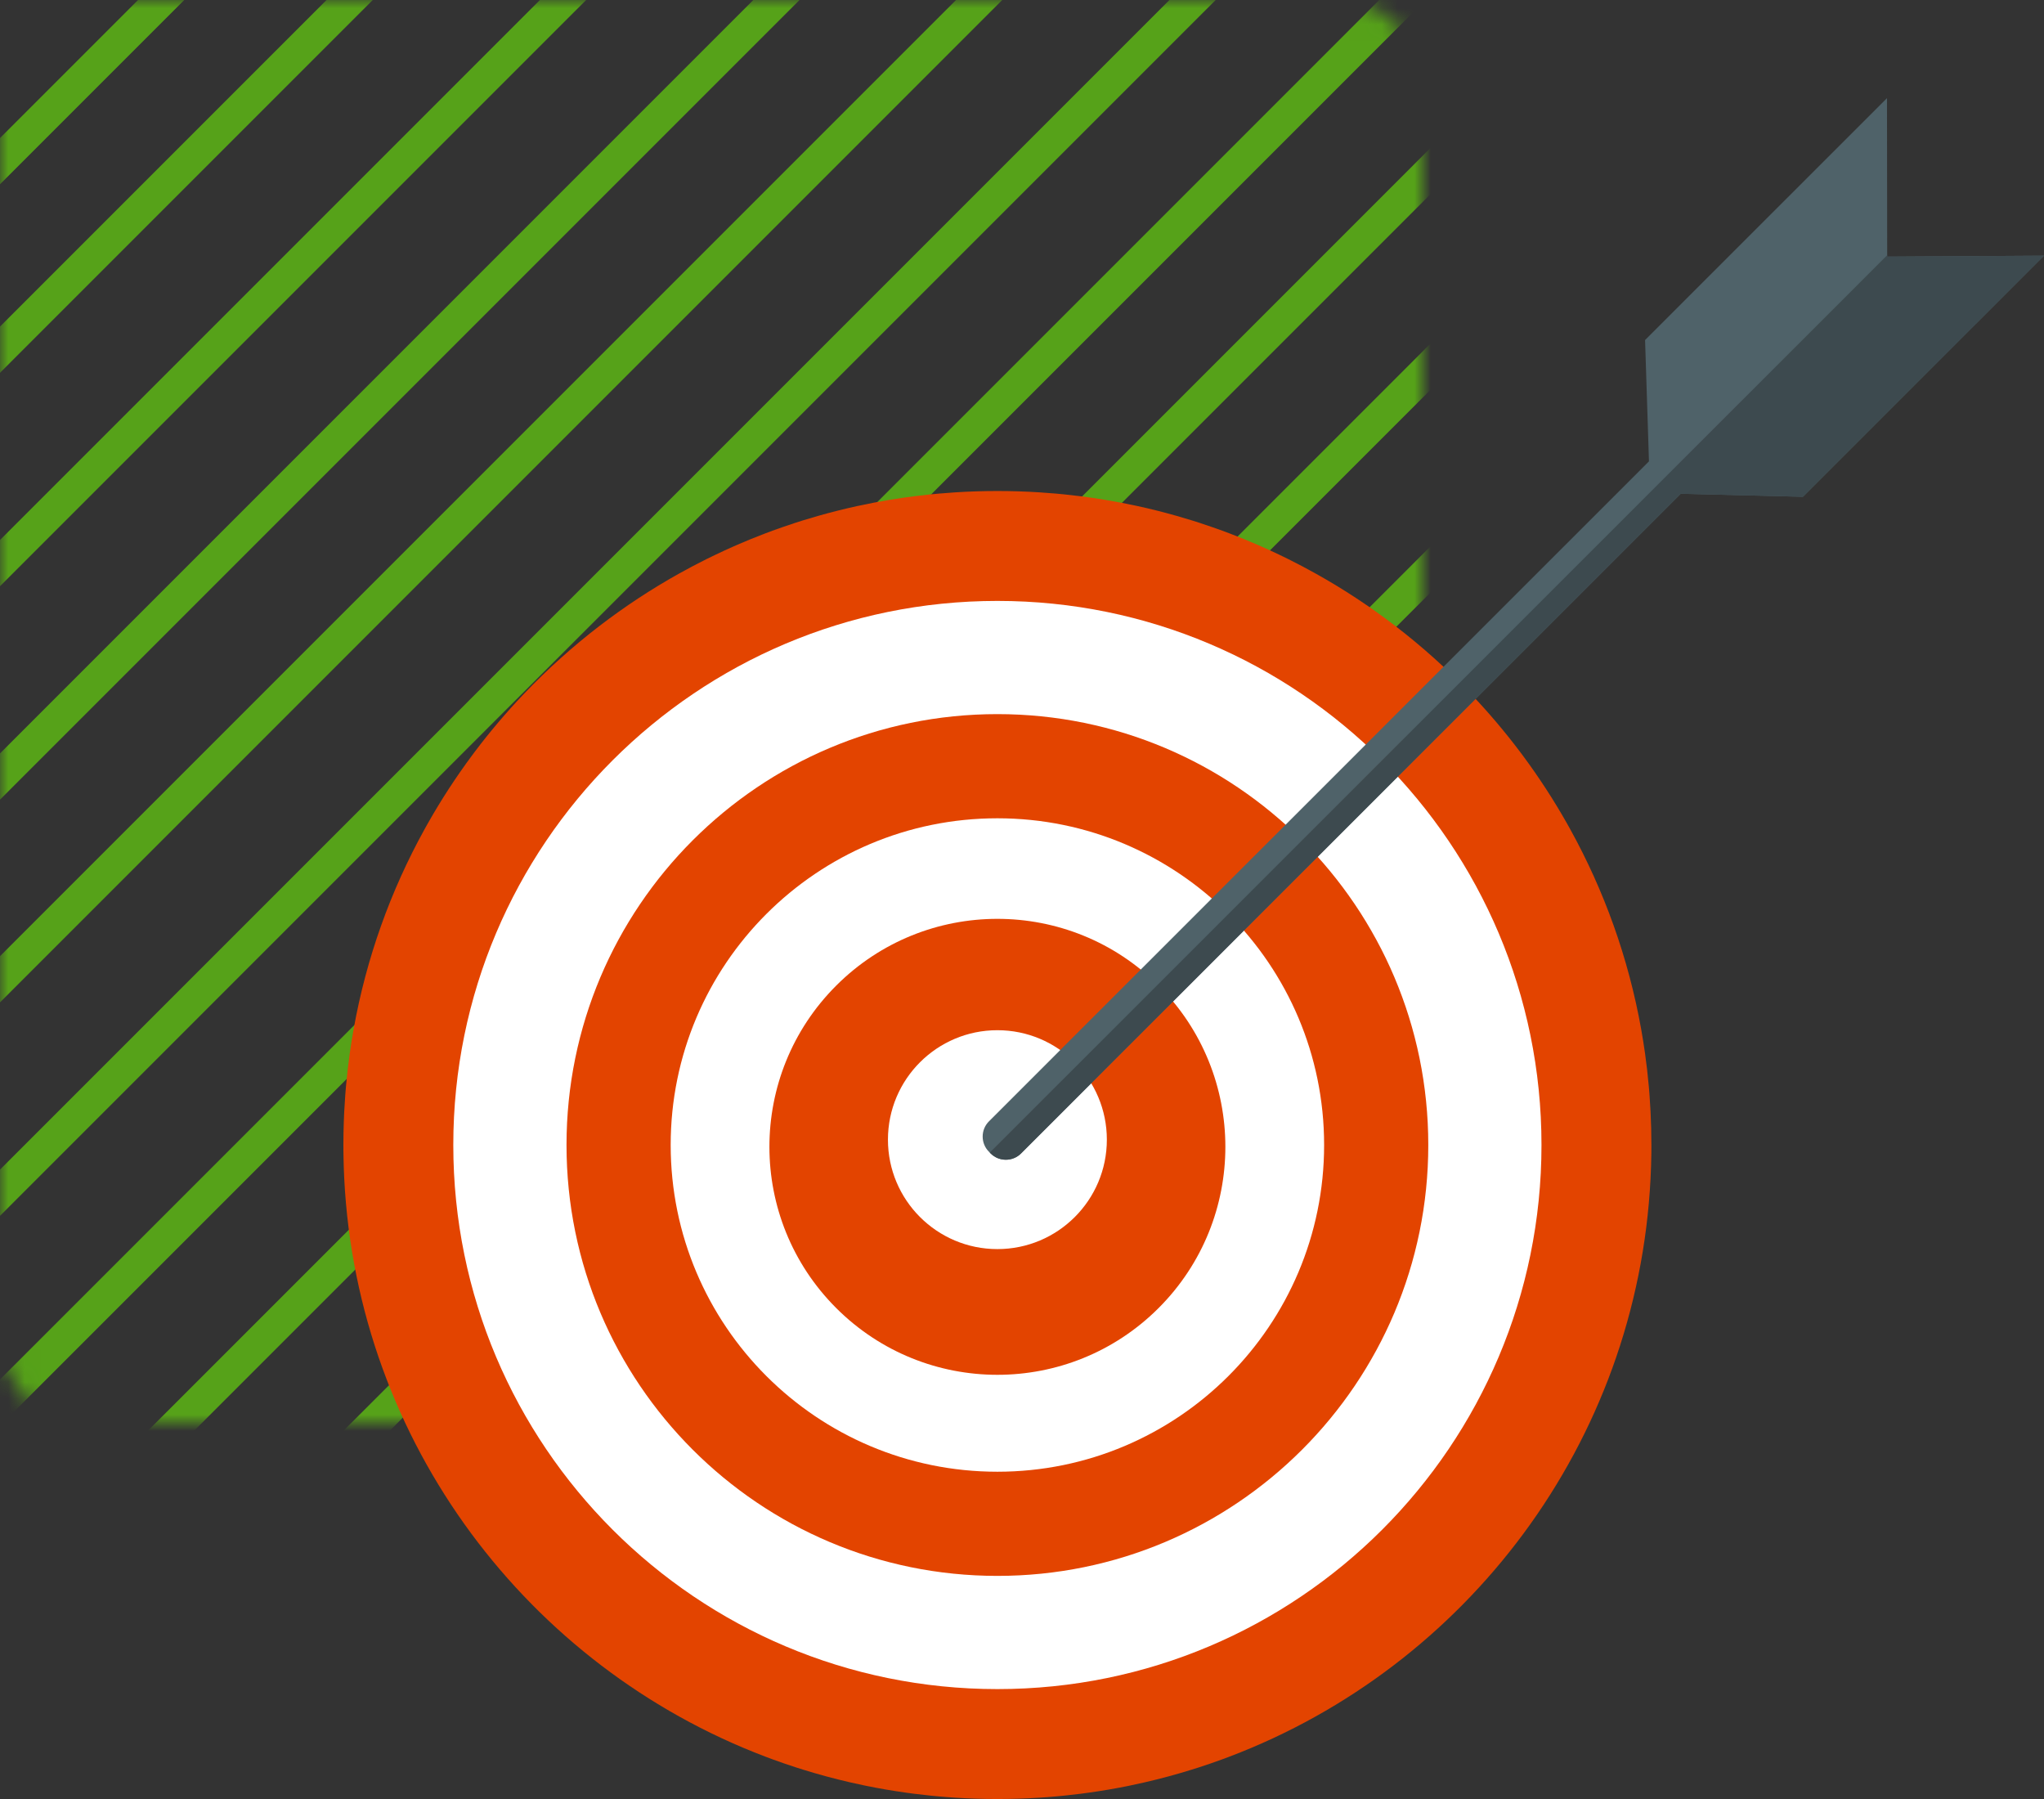 <svg width="125" height="110" viewBox="0 0 125 110" fill="none" xmlns="http://www.w3.org/2000/svg">
<rect x="0" y="0" width="125" height="110" fill="#333333" stroke="none"/>
<mask id="mask0" style="mask-type:alpha" maskUnits="userSpaceOnUse" x="0" y="0" width="87" height="87">
<rect x="0.5" y="0.5" width="86" height="86" rx="4.5" fill="white" stroke="white"/>
</mask>
<g mask="url(#mask0)">
<line x1="-19.793" y1="79.672" x2="76.409" y2="-16.53" stroke="#56A219" stroke-width="2" stroke-linecap="round"/>
<line x1="11.527" y1="110.774" x2="107.729" y2="14.572" stroke="#56A219" stroke-width="2" stroke-linecap="round"/>
<line x1="-44.152" y1="54.007" x2="52.049" y2="-42.195" stroke="#56A219" stroke-width="2" stroke-linecap="round"/>
<line x1="-38.497" y1="59.879" x2="57.705" y2="-36.322" stroke="#56A219" stroke-width="2" stroke-linecap="round"/>
<line x1="-12.832" y1="85.762" x2="83.37" y2="-10.44" stroke="#56A219" stroke-width="2" stroke-linecap="round"/>
<line x1="18.487" y1="116.864" x2="114.689" y2="20.663" stroke="#56A219" stroke-width="2" stroke-linecap="round"/>
<line x1="-32.843" y1="67.274" x2="63.359" y2="-28.927" stroke="#56A219" stroke-width="2" stroke-linecap="round"/>
<line x1="-5.22" y1="90.982" x2="90.982" y2="-5.22" stroke="#56A219" stroke-width="2" stroke-linecap="round"/>
<line x1="26.1" y1="122.084" x2="122.301" y2="25.883" stroke="#56A219" stroke-width="2" stroke-linecap="round"/>
<line x1="-25.447" y1="72.929" x2="70.754" y2="-23.273" stroke="#56A219" stroke-width="2" stroke-linecap="round"/>
<line x1="5.872" y1="104.032" x2="102.074" y2="7.83" stroke="#56A219" stroke-width="2" stroke-linecap="round"/>
<line x1="0.652" y1="97.289" x2="96.854" y2="1.088" stroke="#56A219" stroke-width="2" stroke-linecap="round"/>
<line x1="31.973" y1="128.392" x2="128.174" y2="32.19" stroke="#56A219" stroke-width="2" stroke-linecap="round"/>
<line x1="38.28" y1="131.872" x2="134.482" y2="35.67" stroke="#56A219" stroke-width="2" stroke-linecap="round"/>
</g>
<path d="M100.99 70.011C100.99 70.184 100.989 70.356 100.988 70.528C100.98 71.044 100.965 71.558 100.938 72.069C100.118 88.256 89.67 101.904 75.205 107.403C75.053 107.461 74.9 107.518 74.747 107.574C74.288 107.742 73.824 107.902 73.357 108.054C73.201 108.104 73.045 108.154 72.888 108.202C71.949 108.495 70.995 108.753 70.028 108.976C69.705 109.051 69.381 109.121 69.056 109.188C68.242 109.355 67.419 109.496 66.588 109.612C66.422 109.636 66.256 109.657 66.089 109.679C65.755 109.721 65.421 109.76 65.084 109.794C64.916 109.811 64.748 109.827 64.579 109.842C64.242 109.873 63.904 109.898 63.564 109.92C62.715 109.973 61.858 110.001 60.995 110.001C60.132 110.001 59.276 109.973 58.427 109.92C58.087 109.898 57.748 109.873 57.411 109.842C57.243 109.827 57.074 109.811 56.906 109.794C56.57 109.76 56.235 109.721 55.902 109.679C55.735 109.658 55.568 109.636 55.402 109.612C54.571 109.496 53.748 109.355 52.935 109.188C52.609 109.121 52.286 109.051 51.963 108.976C50.996 108.753 50.041 108.495 49.102 108.202C48.945 108.154 48.789 108.104 48.634 108.054C48.166 107.902 47.703 107.742 47.243 107.574C47.091 107.518 46.938 107.461 46.786 107.403C32.321 101.904 21.873 88.257 21.052 72.069C21.031 71.644 21.016 71.216 21.008 70.788C21.006 70.701 21.005 70.614 21.004 70.527C21.003 70.464 21.002 70.402 21.001 70.338C21 70.229 21 70.12 21 70.011C21 69.536 21.008 69.063 21.025 68.592C21.03 68.444 21.036 68.296 21.043 68.147C21.046 68.082 21.049 68.018 21.052 67.953C21.069 67.612 21.091 67.273 21.116 66.934C21.129 66.765 21.143 66.596 21.158 66.427C21.189 66.09 21.222 65.754 21.26 65.419C21.299 65.084 21.341 64.751 21.388 64.418C21.457 63.92 21.536 63.425 21.625 62.932C22.403 58.575 23.888 54.462 25.956 50.717C26.024 50.592 26.094 50.468 26.164 50.345C26.981 48.9 27.886 47.512 28.871 46.186C28.927 46.111 28.983 46.037 29.038 45.962C29.97 44.728 30.97 43.549 32.034 42.432C32.041 42.425 32.048 42.417 32.055 42.41C33.487 40.91 35.034 39.521 36.682 38.257C37.445 37.673 38.229 37.115 39.034 36.585C39.839 36.056 40.664 35.554 41.507 35.083C41.788 34.925 42.072 34.772 42.357 34.621C42.642 34.47 42.93 34.323 43.22 34.179C43.411 34.084 43.603 33.991 43.796 33.9C44.142 33.734 44.491 33.574 44.843 33.419C44.933 33.379 45.024 33.339 45.114 33.3C45.367 33.19 45.621 33.083 45.877 32.978C46.178 32.855 46.481 32.736 46.785 32.62C46.938 32.562 47.09 32.505 47.243 32.449C47.436 32.379 47.629 32.31 47.823 32.243C48.092 32.149 48.362 32.057 48.633 31.969C48.789 31.919 48.945 31.869 49.101 31.82C49.415 31.723 49.729 31.63 50.045 31.54C50.837 31.316 51.638 31.114 52.447 30.938C52.772 30.867 53.097 30.801 53.424 30.738C53.751 30.675 54.079 30.617 54.409 30.562C54.903 30.48 55.4 30.407 55.901 30.344C56.235 30.302 56.57 30.263 56.906 30.229C57.074 30.212 57.242 30.196 57.411 30.181C57.748 30.151 58.087 30.125 58.426 30.104C59.276 30.05 60.132 30.023 60.995 30.023C61.858 30.023 62.714 30.05 63.563 30.104C63.903 30.125 64.242 30.151 64.579 30.181C64.748 30.196 64.916 30.212 65.084 30.229C65.42 30.263 65.755 30.302 66.089 30.344C66.589 30.407 67.087 30.48 67.581 30.562C67.911 30.617 68.239 30.675 68.566 30.738C68.893 30.801 69.219 30.867 69.543 30.938C70.353 31.114 71.153 31.316 71.944 31.54C72.261 31.63 72.576 31.723 72.888 31.82C73.045 31.869 73.201 31.919 73.357 31.969C73.628 32.057 73.898 32.149 74.167 32.243C74.361 32.31 74.554 32.379 74.747 32.449C74.9 32.505 75.053 32.562 75.205 32.62C75.51 32.736 75.812 32.855 76.113 32.978C76.369 33.083 76.623 33.19 76.876 33.3C76.966 33.339 77.057 33.378 77.147 33.419C77.498 33.574 77.847 33.734 78.194 33.9C78.387 33.991 78.579 34.085 78.77 34.179C79.06 34.323 79.347 34.47 79.633 34.621C79.918 34.772 80.201 34.925 80.483 35.083C81.327 35.554 82.151 36.055 82.956 36.585C83.761 37.115 84.545 37.673 85.308 38.257C86.956 39.521 88.503 40.91 89.935 42.41C89.942 42.417 89.949 42.425 89.956 42.432C91.02 43.549 92.02 44.728 92.951 45.962C93.007 46.037 93.063 46.111 93.119 46.186C94.104 47.512 95.008 48.9 95.826 50.345C95.896 50.468 95.965 50.592 96.034 50.717C98.102 54.463 99.587 58.575 100.366 62.932C100.453 63.425 100.533 63.92 100.603 64.418C100.649 64.751 100.691 65.084 100.73 65.419C100.768 65.754 100.802 66.09 100.832 66.427C100.847 66.596 100.861 66.765 100.874 66.934C100.899 67.273 100.921 67.612 100.938 67.953C100.973 68.635 100.99 69.321 100.99 70.011Z" fill="#E34400"/>
<path d="M60.995 103.28C79.371 103.28 94.269 88.385 94.269 70.011C94.269 51.638 79.371 36.743 60.995 36.743C42.618 36.743 27.721 51.638 27.721 70.011C27.721 88.385 42.618 103.28 60.995 103.28Z" fill="white"/>
<path d="M60.995 96.358C75.548 96.358 87.346 84.562 87.346 70.011C87.346 55.461 75.548 43.665 60.995 43.665C46.442 43.665 34.645 55.461 34.645 70.011C34.645 84.562 46.442 96.358 60.995 96.358Z" fill="#E34400"/>
<path d="M60.995 89.989C72.03 89.989 80.976 81.045 80.976 70.011C80.976 58.978 72.03 50.034 60.995 50.034C49.96 50.034 41.015 58.978 41.015 70.011C41.015 81.045 49.96 89.989 60.995 89.989Z" fill="white"/>
<path d="M70.854 79.98C76.298 74.536 76.298 65.71 70.854 60.266C65.409 54.822 56.581 54.822 51.137 60.266C45.692 65.71 45.692 74.536 51.137 79.98C56.581 85.424 65.409 85.424 70.854 79.98Z" fill="#E34400"/>
<path d="M60.995 76.376C64.692 76.376 67.689 73.38 67.689 69.684C67.689 65.988 64.692 62.992 60.995 62.992C57.299 62.992 54.302 65.988 54.302 69.684C54.302 73.38 57.299 76.376 60.995 76.376Z" fill="white"/>
<path d="M115.398 6L115.411 15.692L125 15.634L110.257 30.375L102.785 30.191L62.441 70.529C61.93 71.039 61.094 71.039 60.584 70.529L60.478 70.423C59.967 69.912 59.967 69.077 60.478 68.566L100.842 28.209L100.604 20.791L115.398 6Z" fill="#4F6269"/>
<path d="M115.411 15.692L125 15.634L110.257 30.375L102.785 30.191L62.44 70.529C61.929 71.04 61.094 71.04 60.583 70.529L60.53 70.476L115.411 15.604V15.692Z" fill="#3D4A4F"/>
</svg>

